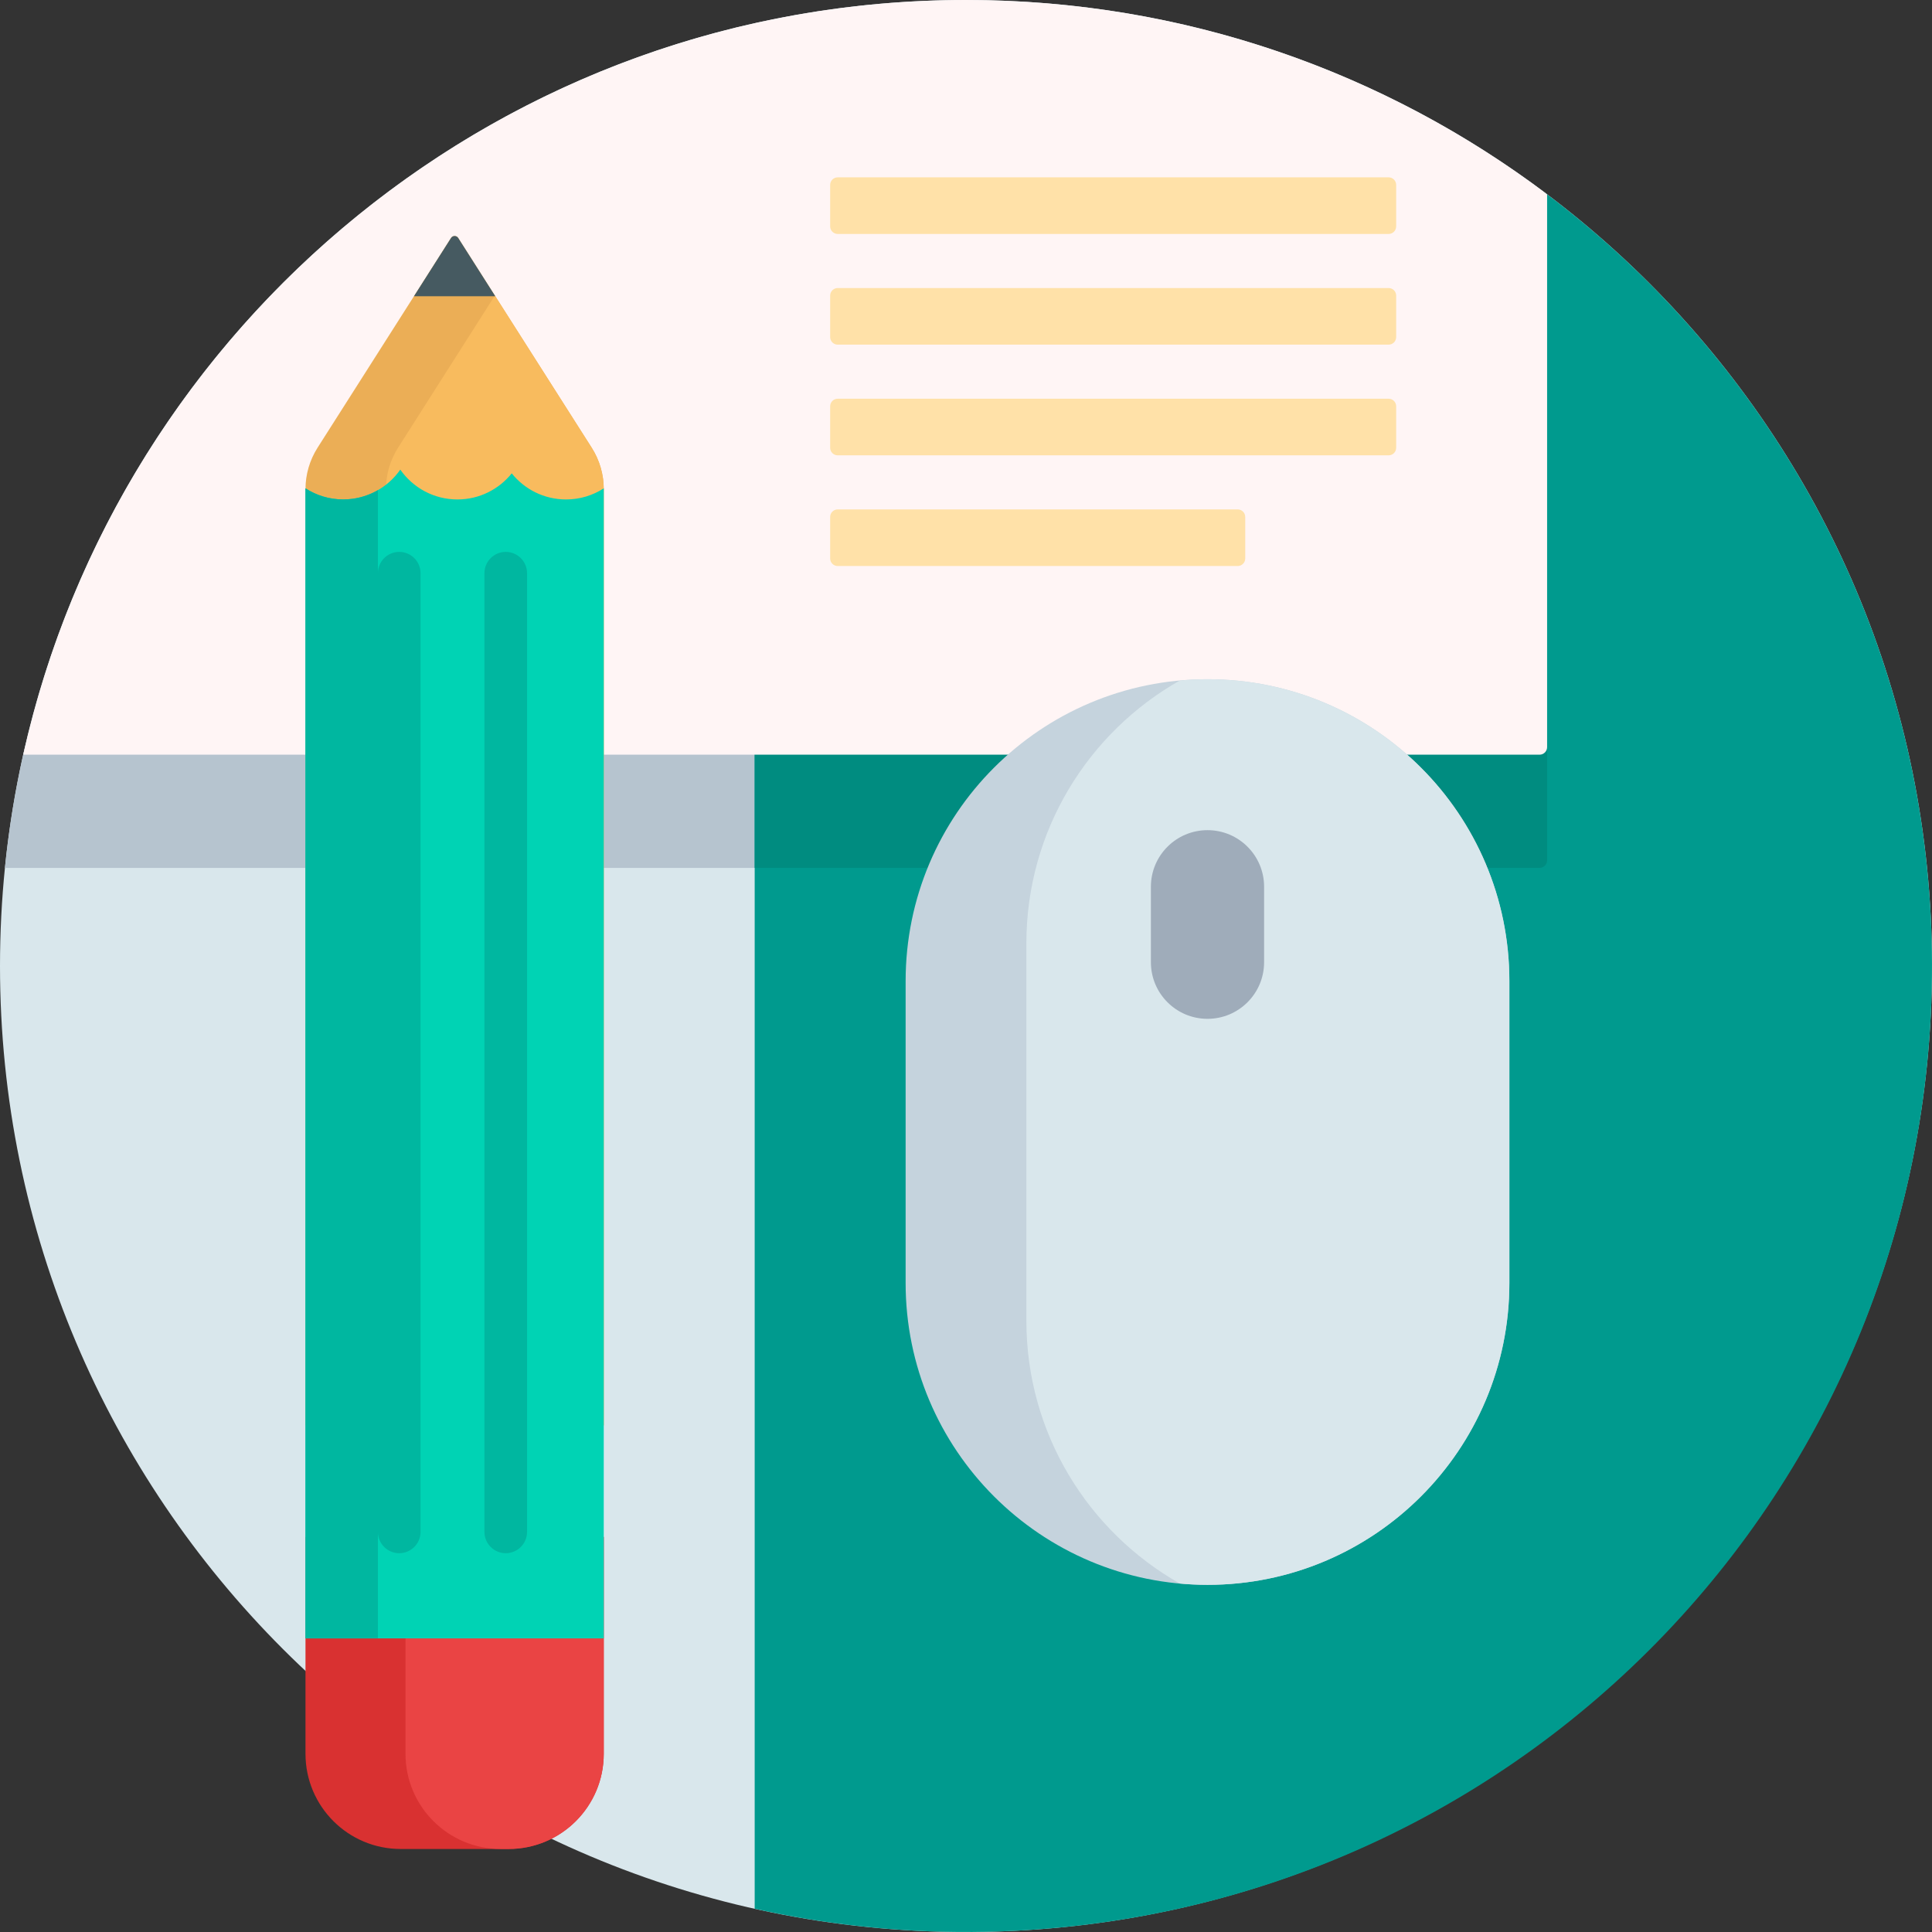 <?xml version="1.0" encoding="iso-8859-1"?>
<!-- Generator: Adobe Illustrator 19.0.0, SVG Export Plug-In . SVG Version: 6.00 Build 0)  -->
<svg version="1.1" id="Capa_1" xmlns="http://www.w3.org/2000/svg" xmlns:xlink="http://www.w3.org/1999/xlink" x="0px" y="0px"
	 viewBox="0 0 512 512" style="enable-background:new 0 0 512 512;" xml:space="preserve">
<rect x="0" y="0" width="512" height="512" fill="#333333" stroke="none"/>
<path style="fill:#D9E7EC;" d="M512,256c0,141.385-114.615,256-256,256S0,397.385,0,256S114.615,0,256,0S512,114.615,512,256z"/>
<path style="fill:#B6C4CF;" d="M233,230H1.306c1.042-10.335,2.7-20.488,4.936-30.423C11.446,176.452,31.952,160,55.657,160H233V230z
	"/>
<path style="fill:#009A8E;" d="M511.972,252.169c2.093,142.634-111.627,258.893-254.273,259.825
	c-19.834,0.13-39.143-2.014-57.699-6.155V190h200V56.326c0-5.068,5.796-7.996,9.845-4.947
	C470.933,97.38,510.768,170.094,511.972,252.169z"/>
<path style="fill:#008C80;" d="M236.933,5.238c64.972,0,124.906,21.546,173.067,57.871V228c0,1.105-0.895,2-2,2H200V7.596
	C212.093,6.046,224.418,5.238,236.933,5.238z"/>
<path style="fill:#FFF5F5;" d="M256,0c57.814,0,111.145,19.173,154,51.495V198c0,1.105-0.895,2-2,2H6.16
	C31.702,85.552,133.853,0,256,0z"/>
<path style="fill:#C5D3DD;" d="M320,420L320,420c-44.183,0-80-35.817-80-80v-80c0-44.183,35.817-80,80-80l0,0
	c44.183,0,80,35.817,80,80v80C400,384.183,364.183,420,320,420z"/>
<path style="fill:#D9E7EC;" d="M400,260v80c0,44.183-35.817,80-80,80l0,0c-2.476,0-4.92-0.129-7.339-0.349
	C288.391,405.913,272,379.879,272,350V250c0-29.878,16.391-55.913,40.661-69.651c2.418-0.22,4.863-0.349,7.339-0.349l0,0
	C364.183,180,400,215.817,400,260z"/>
<path style="fill:#9FACBA;" d="M320,270L320,270c-8.284,0-15-6.716-15-15v-20c0-8.284,6.716-15,15-15l0,0c8.284,0,15,6.716,15,15v20
	C335,263.284,328.284,270,320,270z"/>
<path style="fill:#FFE1A8;" d="M370,49v11c0,1.104-0.895,2-2,2H222c-1.105,0-2-0.896-2-2V49c0-1.105,0.895-2,2-2h146
	C369.105,47,370,47.896,370,49z M368,76.333H222c-1.105,0-2,0.896-2,2v11c0,1.105,0.895,2,2,2h146c1.105,0,2-0.895,2-2v-11
	C370,77.229,369.105,76.333,368,76.333z M368,105.667H222c-1.105,0-2,0.895-2,2v11c0,1.105,0.895,2,2,2h146c1.105,0,2-0.895,2-2v-11
	C370,106.562,369.105,105.667,368,105.667z M328,135H222c-1.105,0-2,0.895-2,2v11c0,1.104,0.895,2,2,2h106c1.105,0,2-0.896,2-2v-11
	C330,135.896,329.105,135,328,135z"/>
<path style="fill:#D93131;" d="M160,407.301v57.473C160,478.706,148.706,490,134.774,490h-28.59
	c-13.932,0-25.226-11.294-25.226-25.226v-57.473H160z"/>
<path style="fill:#EA4444;" d="M134.774,490h-2.09c-13.932,0-25.226-11.294-25.226-25.226v-57.473H160v57.473
	C160,478.706,148.706,490,134.774,490z"/>
<path style="fill:#EBAE56;" d="M160,377.737H80.958v-248.11c0-3.889,1.109-7.696,3.197-10.977l35.372-55.584
	c0.444-0.697,1.462-0.697,1.905,0l35.372,55.584c2.088,3.281,3.197,7.089,3.197,10.977v248.11H160z"/>
<path style="fill:#F8BB5E;" d="M160,129.628v248.11h-57.709v-248.11c0-3.889,1.109-7.696,3.197-10.977l25.658-40.319l25.658,40.319
	C158.891,121.931,160,125.739,160,129.628z"/>
<path style="fill:#465A61;" d="M109.701,78.507l9.826-15.441c0.444-0.697,1.462-0.697,1.905,0l9.826,15.441H109.701z"/>
<path style="fill:#00D3B4;" d="M160,129.419v304.776H80.958V129.419c2.88,1.858,6.307,2.94,9.989,2.94
	c6.266,0,11.799-3.125,15.135-7.899c3.337,4.773,8.869,7.899,15.135,7.899c5.824,0,11.014-2.7,14.397-6.913
	c3.383,4.213,8.573,6.913,14.397,6.913C153.693,132.36,157.12,131.277,160,129.419z"/>
<path style="fill:#00B7A0;" d="M111.446,151.903v254.064c0,3.118-2.528,5.646-5.646,5.646s-5.646-2.528-5.646-5.646v28.229H80.958
	V129.419c2.88,1.858,6.307,2.94,9.989,2.94c3.356,0,6.497-0.903,9.207-2.469v22.012c0-3.118,2.528-5.646,5.646-5.646
	S111.446,148.785,111.446,151.903z M134.029,146.257c-3.118,0-5.646,2.528-5.646,5.646v254.064c0,3.118,2.528,5.646,5.646,5.646
	s5.646-2.528,5.646-5.646V151.903C139.675,148.785,137.147,146.257,134.029,146.257z"/>
<g>
</g>
<g>
</g>
<g>
</g>
<g>
</g>
<g>
</g>
<g>
</g>
<g>
</g>
<g>
</g>
<g>
</g>
<g>
</g>
<g>
</g>
<g>
</g>
<g>
</g>
<g>
</g>
<g>
</g>
</svg>
